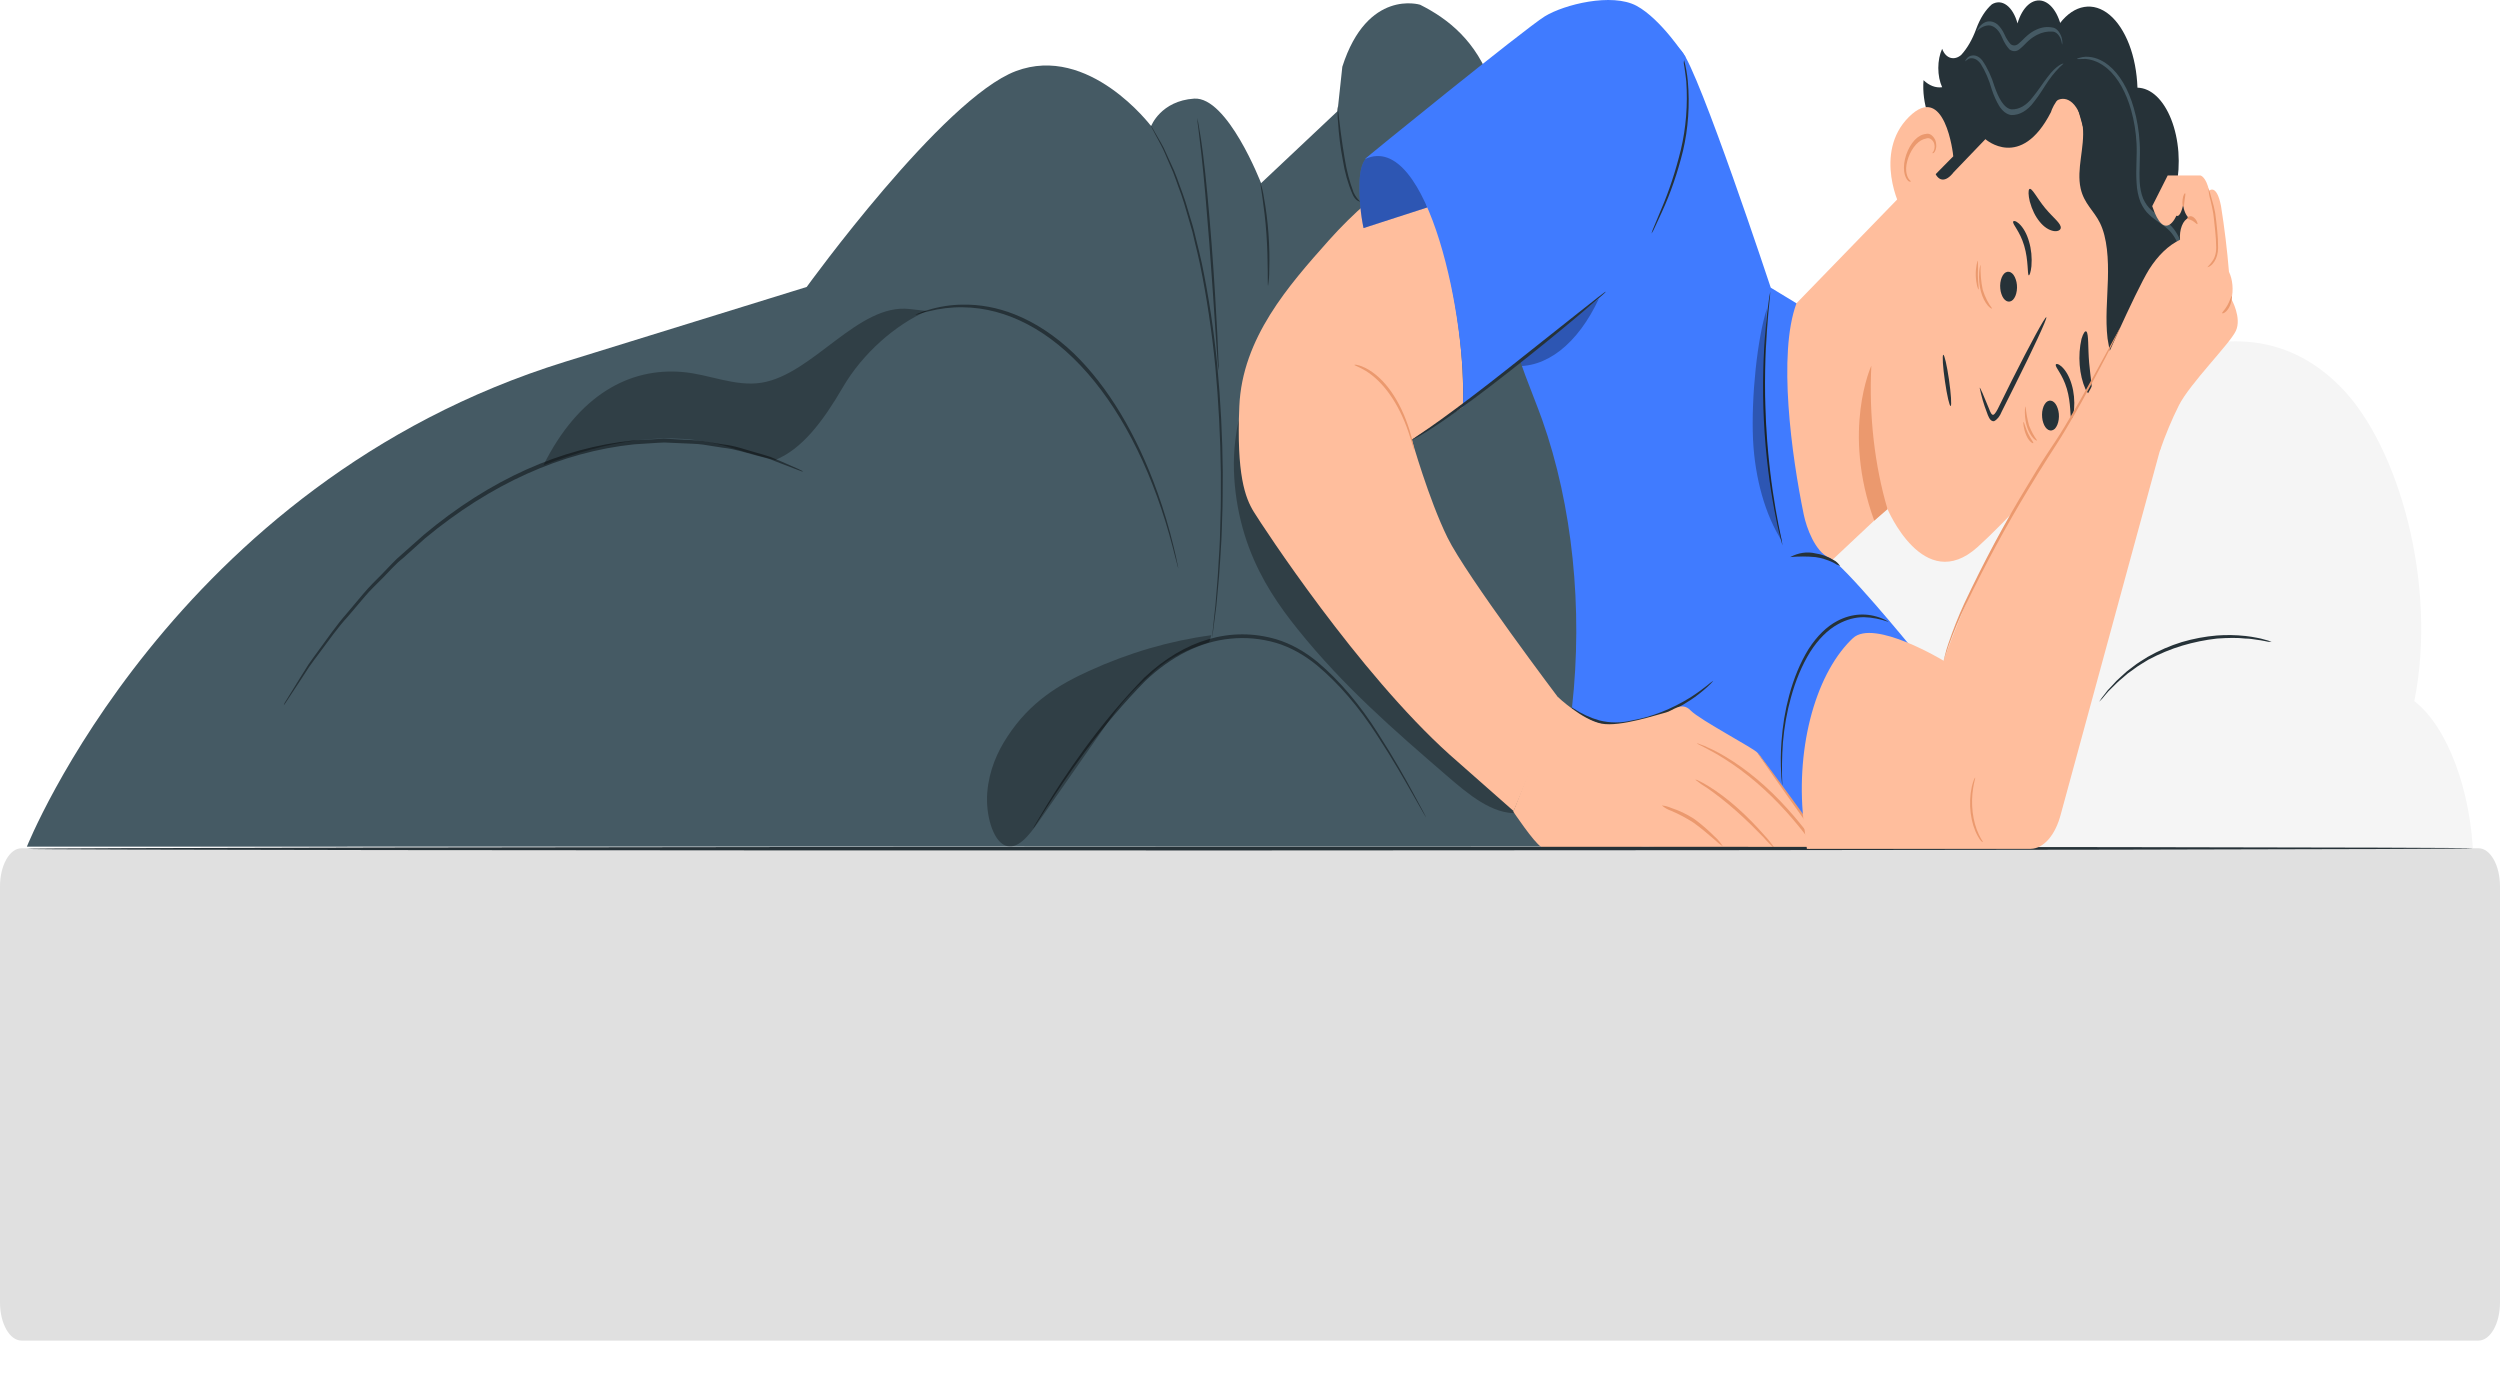 <svg xmlns="http://www.w3.org/2000/svg" width="56" height="31" fill="none" viewBox="0 0 56 31"><path fill="#F5F5F5" d="M41.168 12.239C41.977 11.184 42.99 10.947 43.944 10.516C45.369 9.874 46.727 8.746 48.154 8.105C49.58 7.465 51.151 7.358 52.443 8.68C53.735 10.002 54.604 13.088 54.081 15.705C54.822 16.276 55.359 17.71 55.402 19.236L40.045 19.003C39.58 16.616 40.067 13.676 41.168 12.239Z"/><path fill="#263238" d="M47.021 15.719C47.068 15.675 47.113 15.625 47.156 15.569L47.226 15.487L47.315 15.399C47.378 15.336 47.449 15.263 47.532 15.197L47.66 15.087L47.803 14.984C47.901 14.907 48.01 14.85 48.123 14.777C48.373 14.645 48.626 14.539 48.883 14.462C49.14 14.386 49.399 14.333 49.659 14.304C49.899 14.287 50.116 14.282 50.297 14.304C50.387 14.304 50.47 14.318 50.542 14.329C50.615 14.34 50.677 14.347 50.727 14.359C50.779 14.373 50.833 14.38 50.886 14.382C50.834 14.356 50.782 14.338 50.73 14.328C50.679 14.31 50.617 14.298 50.545 14.284C50.473 14.27 50.39 14.255 50.299 14.246C50.085 14.223 49.871 14.219 49.657 14.235C49.395 14.257 49.133 14.306 48.874 14.382C48.616 14.461 48.36 14.572 48.11 14.713C47.996 14.787 47.886 14.847 47.788 14.927L47.645 15.036L47.517 15.151C47.443 15.215 47.371 15.287 47.302 15.367L47.213 15.461L47.144 15.55C47.101 15.602 47.06 15.658 47.021 15.719Z"/><path fill="#FFBE9D" d="M47.069 9.325C47.605 8.726 47.995 7.791 48.16 6.705C48.326 5.62 48.254 4.464 47.959 3.469L47.899 3.262C47.172 1.118 45.737 1.012 44.546 2.356L39.664 7.388L40.045 13.481L42.273 11.387C42.273 11.387 43.088 13.342 44.297 12.255C44.88 11.734 46.033 10.483 47.069 9.325Z"/><path fill="#EB996E" d="M42.281 11.406C41.989 10.418 41.863 9.303 41.918 8.192C41.918 8.192 41.248 9.649 41.983 11.663L42.281 11.406Z"/><path fill="#263238" d="M46.03 9.603C45.985 9.645 45.933 9.655 45.884 9.63C45.836 9.605 45.794 9.548 45.769 9.47C45.756 9.433 45.748 9.392 45.744 9.349C45.74 9.306 45.741 9.261 45.746 9.219C45.752 9.177 45.763 9.137 45.777 9.101C45.792 9.066 45.811 9.037 45.832 9.014C45.876 8.972 45.928 8.962 45.977 8.987C46.026 9.012 46.067 9.069 46.092 9.147C46.105 9.184 46.114 9.225 46.118 9.268C46.122 9.311 46.121 9.356 46.115 9.398C46.109 9.44 46.099 9.48 46.084 9.516C46.069 9.551 46.051 9.58 46.03 9.603Z"/><path fill="#263238" d="M46.399 9.369C46.366 9.353 46.394 9.033 46.297 8.707C46.2 8.38 46.037 8.233 46.049 8.17C46.054 8.143 46.106 8.145 46.179 8.21C46.276 8.299 46.356 8.441 46.406 8.614C46.456 8.783 46.475 8.977 46.459 9.167C46.446 9.308 46.415 9.379 46.399 9.369Z"/><path fill="#263238" d="M45.09 6.716C45.046 6.758 44.994 6.768 44.946 6.743C44.897 6.718 44.856 6.661 44.831 6.583C44.818 6.546 44.809 6.505 44.806 6.462C44.801 6.418 44.803 6.374 44.808 6.332C44.814 6.289 44.825 6.249 44.839 6.214C44.854 6.179 44.872 6.15 44.894 6.127C44.938 6.085 44.99 6.075 45.038 6.1C45.087 6.125 45.128 6.182 45.153 6.26C45.166 6.297 45.175 6.338 45.179 6.381C45.183 6.424 45.182 6.468 45.176 6.511C45.17 6.553 45.16 6.593 45.145 6.629C45.13 6.664 45.112 6.693 45.09 6.716Z"/><path fill="#263238" d="M45.444 6.167C45.411 6.149 45.439 5.83 45.342 5.504C45.245 5.177 45.082 5.031 45.094 4.967C45.099 4.941 45.15 4.941 45.224 5.007C45.322 5.097 45.401 5.238 45.45 5.411C45.501 5.58 45.52 5.774 45.504 5.963C45.489 6.103 45.46 6.176 45.444 6.167Z"/><path fill="#263238" d="M44.344 8.684C44.354 8.673 44.433 8.858 44.555 9.158C44.584 9.237 44.617 9.306 44.654 9.29C44.69 9.274 44.734 9.197 44.777 9.106L45.063 8.527C45.473 7.711 45.819 7.074 45.838 7.107C45.857 7.14 45.539 7.821 45.13 8.637L44.838 9.221C44.797 9.325 44.736 9.401 44.666 9.435C44.646 9.438 44.626 9.433 44.607 9.42C44.588 9.408 44.571 9.387 44.557 9.361C44.536 9.321 44.518 9.277 44.503 9.23C44.437 9.061 44.384 8.878 44.344 8.684Z"/><path fill="#263238" d="M45.456 4.237C45.507 4.185 45.629 4.442 45.812 4.663C45.996 4.884 46.173 5.005 46.161 5.108C46.154 5.155 46.096 5.188 46.006 5.176C45.892 5.156 45.782 5.083 45.687 4.964C45.593 4.851 45.517 4.696 45.467 4.513C45.433 4.371 45.432 4.264 45.456 4.237Z"/><path fill="#263238" d="M46.736 7.427C46.79 7.487 46.767 7.784 46.797 8.126C46.826 8.468 46.886 8.748 46.843 8.828C46.822 8.863 46.771 8.828 46.715 8.718C46.645 8.56 46.6 8.373 46.585 8.175C46.569 7.977 46.583 7.775 46.626 7.59C46.666 7.456 46.71 7.402 46.736 7.427Z"/><path fill="#263238" d="M48.352 9.133C48.402 9.065 48.437 8.968 48.449 8.859C48.462 8.749 48.451 8.636 48.419 8.539C48.467 8.632 48.524 8.707 48.588 8.762C48.62 8.788 48.655 8.798 48.69 8.789C48.725 8.781 48.758 8.756 48.785 8.716C48.864 8.579 48.825 8.348 48.804 8.156C48.779 7.903 48.798 7.643 48.86 7.411C48.95 7.078 49.118 6.835 49.227 6.521C49.297 6.318 49.341 6.088 49.354 5.85C49.368 5.613 49.351 5.373 49.305 5.148C49.259 4.923 49.186 4.719 49.089 4.552C48.993 4.384 48.877 4.257 48.749 4.18C48.799 3.932 48.815 3.665 48.796 3.404C48.776 3.142 48.721 2.892 48.636 2.676C48.551 2.459 48.438 2.281 48.307 2.157C48.175 2.033 48.029 1.967 47.879 1.964C47.867 1.617 47.803 1.283 47.693 0.996C47.582 0.709 47.431 0.48 47.254 0.332C47.076 0.184 46.88 0.123 46.685 0.156C46.49 0.188 46.303 0.313 46.145 0.517L46.056 2.262C46.116 2.223 46.181 2.207 46.245 2.216C46.309 2.224 46.372 2.257 46.428 2.311C46.485 2.365 46.535 2.441 46.574 2.531C46.613 2.622 46.641 2.726 46.655 2.838C46.702 3.3 46.508 3.784 46.607 4.224C46.684 4.564 46.904 4.718 47.039 4.994C47.204 5.327 47.23 5.81 47.217 6.256C47.205 6.703 47.158 7.148 47.209 7.582C47.285 8.088 47.45 8.539 47.68 8.869C47.769 9.024 47.876 9.144 47.992 9.221C48.052 9.258 48.116 9.27 48.178 9.254C48.241 9.239 48.3 9.197 48.352 9.133Z"/><path fill="#263238" d="M46.474 2.185L48.197 8.312C48.368 7.89 48.477 7.398 48.514 6.881C48.624 5.774 48.534 4.632 48.257 3.62C47.974 2.623 46.697 1.244 46.1 0.886C45.622 0.601 45.357 0.851 45.357 0.851C44.886 1.167 44.513 2.082 44.129 2.663C43.931 2.962 43.303 3.767 43.303 3.767C43.402 4.1 43.589 4.082 43.76 3.86L44.473 3.117C44.473 3.117 45.266 3.828 45.94 2.514C45.981 2.368 46.231 1.901 46.474 2.185Z"/><path fill="#263238" d="M44.497 2.98C45.025 2.134 45.604 1.274 46.307 1.075C46.291 1.014 46.276 0.951 46.26 0.889L46.208 0.84C46.193 0.639 46.141 0.451 46.062 0.304C45.982 0.157 45.878 0.059 45.765 0.024C45.652 -0.011 45.535 0.018 45.432 0.108C45.329 0.198 45.245 0.344 45.192 0.525C45.143 0.341 45.057 0.196 44.951 0.117C44.845 0.038 44.727 0.031 44.618 0.097C44.475 0.221 44.354 0.411 44.267 0.648C44.181 0.884 44.066 1.083 43.931 1.23C43.789 1.355 43.591 1.328 43.504 1.093C43.448 1.214 43.418 1.367 43.418 1.523C43.418 1.68 43.448 1.833 43.504 1.954C43.36 1.973 43.215 1.919 43.087 1.796C43.044 2.331 43.249 2.835 43.489 3.166C43.625 3.383 43.801 3.503 43.984 3.502C44.185 3.47 44.348 3.226 44.497 2.98Z"/><path fill="#FFBE9D" d="M43.753 3.502C43.753 3.458 43.565 1.815 42.758 2.621C41.95 3.428 42.574 4.698 42.598 4.672C42.622 4.647 43.753 3.502 43.753 3.502Z"/><path fill="#EB996E" d="M42.803 4.062C42.803 4.054 42.785 4.048 42.761 4.016C42.728 3.971 42.706 3.905 42.699 3.831C42.683 3.65 42.778 3.387 42.921 3.235C42.989 3.162 43.065 3.117 43.145 3.103C43.174 3.091 43.205 3.092 43.234 3.106C43.263 3.12 43.29 3.147 43.312 3.183C43.325 3.207 43.334 3.239 43.335 3.273C43.337 3.306 43.331 3.34 43.32 3.368C43.304 3.41 43.285 3.417 43.286 3.426C43.287 3.435 43.309 3.443 43.339 3.398C43.356 3.37 43.368 3.333 43.372 3.292C43.375 3.236 43.367 3.18 43.349 3.134C43.323 3.082 43.291 3.043 43.254 3.019C43.218 2.996 43.178 2.989 43.14 3C43.051 3.009 42.965 3.056 42.888 3.137C42.728 3.309 42.621 3.611 42.654 3.85C42.661 3.895 42.672 3.936 42.689 3.972C42.705 4.008 42.726 4.037 42.749 4.057C42.783 4.079 42.803 4.068 42.803 4.062Z"/><path fill="#455A64" d="M44.019 1.375C44.019 1.375 44.038 1.307 44.108 1.265C44.157 1.24 44.209 1.234 44.26 1.249C44.311 1.264 44.359 1.299 44.401 1.351C44.516 1.514 44.611 1.716 44.68 1.946C44.764 2.18 44.881 2.427 45.059 2.45C45.227 2.455 45.391 2.362 45.526 2.186C45.656 2.028 45.765 1.855 45.865 1.727C46.063 1.459 46.221 1.411 46.221 1.427C46.104 1.529 45.994 1.653 45.892 1.798C45.798 1.932 45.696 2.114 45.56 2.284C45.413 2.482 45.232 2.585 45.048 2.577C44.949 2.562 44.855 2.49 44.781 2.372C44.717 2.266 44.662 2.143 44.617 2.009C44.555 1.788 44.47 1.59 44.365 1.426C44.329 1.377 44.288 1.342 44.244 1.322C44.2 1.303 44.154 1.299 44.109 1.312C44.078 1.33 44.048 1.351 44.019 1.375Z"/><path fill="#455A64" d="M44.282 0.701C44.282 0.701 44.297 0.649 44.346 0.591C44.415 0.512 44.497 0.473 44.579 0.479C44.637 0.482 44.694 0.506 44.747 0.55C44.805 0.603 44.857 0.677 44.899 0.768C44.938 0.857 44.986 0.933 45.041 0.992C45.071 1.012 45.103 1.021 45.134 1.017C45.166 1.013 45.197 0.997 45.224 0.97C45.289 0.919 45.351 0.845 45.418 0.79C45.482 0.735 45.548 0.693 45.617 0.663C45.733 0.609 45.854 0.593 45.974 0.616C46.016 0.62 46.057 0.643 46.093 0.682C46.13 0.721 46.16 0.775 46.181 0.84C46.208 0.938 46.194 0.998 46.191 0.998C46.187 0.998 46.186 0.94 46.157 0.865C46.135 0.815 46.106 0.775 46.073 0.747C46.04 0.72 46.004 0.706 45.968 0.708C45.856 0.7 45.743 0.724 45.635 0.779C45.571 0.81 45.509 0.852 45.45 0.903C45.388 0.955 45.328 1.029 45.254 1.088C45.217 1.123 45.176 1.143 45.135 1.146C45.093 1.149 45.051 1.136 45.012 1.107C44.949 1.04 44.894 0.952 44.85 0.848C44.818 0.77 44.778 0.705 44.731 0.657C44.684 0.609 44.631 0.58 44.577 0.57C44.474 0.562 44.371 0.608 44.282 0.701Z"/><path fill="#455A64" d="M48.86 7.413C48.86 7.422 48.784 7.34 48.782 7.097C48.785 6.96 48.804 6.826 48.839 6.703C48.882 6.55 48.908 6.383 48.915 6.212C48.922 5.993 48.892 5.775 48.831 5.584C48.769 5.394 48.677 5.239 48.566 5.139C48.441 5.021 48.293 4.952 48.147 4.814C48.069 4.746 48.002 4.649 47.948 4.53C47.897 4.401 47.866 4.249 47.859 4.092C47.839 3.776 47.873 3.491 47.859 3.221C47.846 2.959 47.804 2.705 47.738 2.47C47.625 2.066 47.44 1.74 47.212 1.542C47.057 1.409 46.889 1.334 46.717 1.32C46.596 1.32 46.528 1.329 46.527 1.32C46.526 1.31 46.544 1.307 46.576 1.296C46.623 1.282 46.67 1.273 46.718 1.271C46.896 1.267 47.072 1.333 47.233 1.463C47.477 1.659 47.676 1.995 47.796 2.418C47.869 2.663 47.914 2.931 47.929 3.207C47.947 3.497 47.914 3.792 47.929 4.073C47.936 4.209 47.963 4.34 48.008 4.452C48.057 4.557 48.118 4.642 48.187 4.702C48.321 4.83 48.471 4.904 48.604 5.032C48.733 5.15 48.838 5.338 48.901 5.57C48.954 5.774 48.976 6 48.964 6.223C48.953 6.403 48.923 6.578 48.874 6.738C48.839 6.85 48.817 6.974 48.809 7.102C48.805 7.213 48.823 7.323 48.86 7.413Z"/><path fill="#263238" d="M43.529 7.948C43.504 7.959 43.52 8.225 43.567 8.542C43.613 8.86 43.67 9.106 43.695 9.095C43.72 9.084 43.702 8.817 43.657 8.501C43.611 8.186 43.554 7.937 43.529 7.948Z"/><path fill="#EB996E" d="M45.373 9.104C45.367 9.104 45.356 9.154 45.357 9.244C45.358 9.363 45.377 9.478 45.412 9.579C45.447 9.68 45.495 9.764 45.552 9.823C45.596 9.866 45.629 9.874 45.63 9.864C45.562 9.771 45.502 9.661 45.452 9.536C45.414 9.4 45.387 9.254 45.373 9.104Z"/><path fill="#EB996E" d="M45.327 9.453C45.314 9.453 45.327 9.611 45.391 9.756C45.455 9.901 45.544 9.944 45.547 9.923C45.551 9.902 45.486 9.832 45.426 9.704C45.367 9.576 45.339 9.447 45.327 9.453Z"/><path fill="#EB996E" d="M44.366 5.933C44.361 5.933 44.342 5.99 44.333 6.1C44.323 6.245 44.336 6.392 44.371 6.525C44.405 6.657 44.461 6.769 44.53 6.848C44.584 6.907 44.619 6.919 44.624 6.91C44.538 6.798 44.465 6.655 44.413 6.49C44.375 6.312 44.359 6.122 44.366 5.933Z"/><path fill="#EB996E" d="M44.306 5.842C44.295 5.832 44.253 5.976 44.257 6.168C44.262 6.361 44.31 6.499 44.321 6.484C44.331 6.468 44.307 6.335 44.304 6.16C44.308 6.054 44.309 5.948 44.306 5.842Z"/><path fill="#407BFF" d="M40.241 6.794L39.665 6.444C39.665 6.444 38.061 1.597 37.671 1.146C37.281 0.695 36.963 0.831 36.963 0.831C36.963 0.831 31.063 6.241 31.143 6.414C31.224 6.588 32.143 18.562 32.143 18.562L40.478 18.404L42.806 14.487C42.806 14.487 41.291 12.635 40.976 12.496C40.66 12.357 40.466 11.827 40.404 11.526C40.133 10.213 39.819 7.929 40.241 6.794Z"/><path fill="#263238" d="M39.929 12.219C39.919 12.144 39.906 12.071 39.889 12.001C39.859 11.864 39.82 11.663 39.776 11.414C39.733 11.165 39.687 10.862 39.648 10.524C39.562 9.789 39.526 9.039 39.54 8.289C39.547 7.943 39.563 7.632 39.582 7.374C39.602 7.115 39.62 6.9 39.636 6.76C39.646 6.686 39.652 6.61 39.654 6.534C39.638 6.605 39.626 6.678 39.618 6.753C39.596 6.895 39.572 7.105 39.549 7.366C39.523 7.67 39.505 7.977 39.498 8.285C39.478 9.042 39.516 9.799 39.608 10.538C39.645 10.84 39.692 11.137 39.747 11.43C39.795 11.679 39.836 11.878 39.874 12.012C39.888 12.084 39.907 12.153 39.929 12.219Z"/><path fill="#263238" d="M40.1 12.479C40.289 12.461 40.478 12.461 40.667 12.479C40.8 12.498 40.932 12.539 41.06 12.599C41.113 12.632 41.167 12.659 41.221 12.682C41.177 12.617 41.126 12.57 41.07 12.543C40.941 12.465 40.807 12.416 40.671 12.397C40.48 12.351 40.285 12.38 40.1 12.479Z"/><path fill="#263238" d="M37.675 1.194C37.718 1.398 37.75 1.61 37.773 1.825C37.808 2.343 37.767 2.869 37.652 3.35C37.535 3.83 37.386 4.283 37.207 4.699L37.047 5.084C37.026 5.129 37.007 5.179 36.993 5.232C37.019 5.195 37.042 5.152 37.062 5.105C37.103 5.019 37.162 4.893 37.233 4.734C37.422 4.322 37.579 3.867 37.699 3.38C37.816 2.887 37.854 2.345 37.807 1.815C37.792 1.656 37.765 1.501 37.726 1.355C37.713 1.297 37.696 1.243 37.675 1.194Z"/><path fill="#263238" d="M39.925 17.598C39.91 17.275 39.914 16.95 39.938 16.628C39.968 16.28 40.028 15.943 40.116 15.628C40.221 15.241 40.368 14.893 40.547 14.604C40.728 14.32 40.94 14.108 41.171 13.982C41.36 13.877 41.557 13.824 41.755 13.825C41.939 13.831 42.122 13.867 42.302 13.93C42.29 13.919 42.278 13.911 42.265 13.906C42.23 13.886 42.195 13.869 42.159 13.854C41.828 13.72 41.484 13.738 41.158 13.908C40.92 14.032 40.699 14.248 40.512 14.539C40.329 14.835 40.18 15.193 40.074 15.591C39.987 15.915 39.93 16.262 39.905 16.617C39.887 16.856 39.885 17.097 39.899 17.336C39.899 17.42 39.912 17.485 39.915 17.529C39.916 17.553 39.919 17.576 39.925 17.598Z"/><path fill="#263238" d="M34.752 15.419C34.76 15.437 34.77 15.452 34.781 15.465C34.801 15.492 34.83 15.536 34.87 15.582C34.984 15.716 35.106 15.827 35.233 15.915C35.422 16.047 35.618 16.144 35.818 16.204C36.064 16.273 36.314 16.279 36.561 16.219C37.009 16.14 37.45 15.958 37.872 15.678C38 15.594 38.124 15.496 38.246 15.386C38.289 15.348 38.322 15.312 38.343 15.29C38.364 15.268 38.376 15.254 38.375 15.251C38.328 15.282 38.282 15.317 38.238 15.356C38.149 15.427 38.022 15.522 37.861 15.625C37.439 15.886 37.001 16.058 36.556 16.137C36.314 16.198 36.068 16.198 35.825 16.137C35.627 16.082 35.433 15.992 35.245 15.869C35.118 15.787 34.995 15.684 34.879 15.563C34.838 15.51 34.796 15.462 34.752 15.419Z"/><g opacity=".3"><path fill="#000" d="M33.881 8.195C34.248 8.231 34.614 8.113 34.95 7.851C35.286 7.589 35.583 7.19 35.816 6.687L33.881 8.195Z"/></g><g opacity=".3"><path fill="#000" d="M39.914 12.119C39.543 11.537 39.312 10.726 39.268 9.852C39.225 8.88 39.364 7.577 39.579 6.91C39.579 6.91 39.341 9.852 39.914 12.119Z"/></g><path fill="#455A64" d="M34.521 18.963L35.213 15.847C35.462 13.626 35.223 11.32 34.544 9.401C34.305 8.732 34.009 8.112 33.859 7.369C33.497 5.617 33.967 3.484 33.414 1.896C33.076 0.919 32.434 0.419 31.81 0.106C31.81 0.106 30.63 -0.26 30.068 1.495L29.961 2.49L28.248 4.103C28.248 4.103 27.498 2.159 26.748 2.209C25.998 2.26 25.785 2.825 25.785 2.825C25.785 2.825 24.392 0.976 22.755 1.593C21.119 2.209 18.07 6.428 18.07 6.428L12.656 8.104C3.845 10.836 0.602 18.965 0.602 18.965"/><g opacity=".3"><path fill="#000" d="M34.005 18.213C33.435 18.251 32.896 17.799 32.384 17.355C31.246 16.372 30.103 15.385 29.067 14.094C28.655 13.58 28.255 13.007 27.976 12.262C27.697 11.518 27.554 10.578 27.691 9.718C27.709 9.564 27.745 9.419 27.796 9.29C27.847 9.161 27.912 9.052 27.987 8.968C28.211 8.76 28.486 8.937 28.707 9.151C29.202 9.633 29.628 10.3 30.049 10.963C31.067 12.563 32.08 14.172 33.09 15.789C33.498 16.442 33.925 17.157 34.052 18.105"/></g><path fill="#263238" d="M23.142 18.559C23.142 18.559 23.15 18.551 23.163 18.531L23.222 18.439L23.446 18.087C23.642 17.785 23.926 17.349 24.296 16.851C24.729 16.268 25.182 15.735 25.653 15.254C26.24 14.696 26.89 14.373 27.555 14.307C27.899 14.271 28.243 14.302 28.583 14.4C28.898 14.495 29.205 14.663 29.496 14.9C29.988 15.31 30.444 15.842 30.852 16.478C31.204 17.015 31.47 17.486 31.654 17.808L31.867 18.182L31.923 18.277L31.944 18.308C31.944 18.308 31.938 18.294 31.927 18.272L31.874 18.169L31.667 17.786C31.489 17.456 31.222 16.978 30.872 16.434C30.465 15.787 30.007 15.246 29.513 14.829C29.219 14.587 28.908 14.416 28.589 14.32C27.577 14.024 26.537 14.326 25.632 15.18C25.16 15.665 24.706 16.205 24.275 16.797C23.907 17.302 23.625 17.743 23.433 18.059C23.337 18.217 23.264 18.338 23.215 18.423L23.159 18.52C23.148 18.547 23.141 18.558 23.142 18.559Z"/><path fill="#263238" d="M27.151 14.282C27.159 14.243 27.165 14.203 27.17 14.162C27.181 14.075 27.196 13.959 27.215 13.815L27.247 13.563C27.255 13.47 27.265 13.369 27.275 13.26C27.296 13.042 27.319 12.796 27.334 12.52C27.342 12.381 27.351 12.236 27.36 12.086C27.369 11.936 27.371 11.771 27.376 11.613C27.391 11.288 27.387 10.939 27.39 10.571C27.383 9.776 27.342 8.982 27.268 8.197C27.192 7.412 27.076 6.641 26.92 5.894C26.884 5.722 26.841 5.559 26.802 5.398C26.784 5.319 26.764 5.24 26.745 5.163C26.727 5.086 26.702 5.013 26.681 4.941L26.556 4.524C26.515 4.392 26.467 4.273 26.425 4.155C26.383 4.037 26.343 3.926 26.301 3.825C26.259 3.724 26.212 3.636 26.175 3.549L26.067 3.311C26.031 3.24 25.995 3.182 25.964 3.126L25.821 2.877C25.804 2.847 25.787 2.819 25.768 2.793C25.782 2.827 25.797 2.859 25.814 2.888C25.848 2.954 25.894 3.046 25.952 3.148C25.981 3.205 26.016 3.265 26.05 3.336C26.085 3.407 26.118 3.494 26.156 3.579L26.277 3.857C26.318 3.956 26.354 4.071 26.397 4.187C26.44 4.302 26.486 4.423 26.524 4.554C26.563 4.685 26.605 4.827 26.646 4.972C26.667 5.045 26.69 5.116 26.71 5.192L26.765 5.428C26.802 5.586 26.844 5.744 26.88 5.92C27.032 6.666 27.147 7.433 27.223 8.214C27.296 8.997 27.337 9.788 27.347 10.581C27.347 10.945 27.351 11.293 27.338 11.617C27.334 11.775 27.329 11.933 27.325 12.091C27.32 12.248 27.309 12.384 27.301 12.523C27.289 12.798 27.268 13.045 27.25 13.261C27.241 13.37 27.233 13.471 27.225 13.564C27.217 13.657 27.206 13.741 27.197 13.818C27.182 13.963 27.17 14.08 27.161 14.167C27.155 14.205 27.152 14.243 27.151 14.282Z"/><path fill="#263238" d="M27.299 8.303C27.301 8.227 27.3 8.152 27.294 8.077C27.289 7.932 27.28 7.722 27.267 7.463C27.24 6.947 27.199 6.234 27.139 5.45C27.079 4.666 27.012 3.958 26.948 3.45C26.916 3.197 26.885 2.994 26.859 2.853C26.848 2.78 26.834 2.709 26.818 2.64C26.821 2.715 26.829 2.789 26.841 2.861C26.859 3.003 26.884 3.208 26.912 3.462C26.968 3.97 27.03 4.677 27.09 5.461C27.15 6.245 27.195 6.955 27.23 7.47C27.247 7.716 27.262 7.921 27.273 8.08C27.277 8.156 27.286 8.23 27.299 8.303Z"/><path fill="#263238" d="M20.503 7.053C20.528 7.051 20.553 7.045 20.577 7.036C20.625 7.025 20.696 6.996 20.787 6.977C21.045 6.911 21.305 6.879 21.565 6.883C22.558 6.894 23.529 7.407 24.363 8.362C25.197 9.317 25.86 10.674 26.273 12.274C26.313 12.42 26.338 12.54 26.362 12.617C26.371 12.659 26.382 12.698 26.395 12.736C26.389 12.693 26.381 12.651 26.371 12.611C26.354 12.531 26.331 12.409 26.293 12.261C26.191 11.834 26.068 11.423 25.928 11.032C25.462 9.731 24.819 8.661 24.056 7.919C23.636 7.518 23.186 7.222 22.72 7.039C22.34 6.889 21.951 6.817 21.562 6.824C21.3 6.826 21.039 6.867 20.781 6.946C20.692 6.969 20.62 7.002 20.572 7.02C20.548 7.028 20.525 7.039 20.503 7.053Z"/><path fill="#263238" d="M28.404 6.405C28.422 6.294 28.432 6.179 28.431 6.064C28.449 5.507 28.408 4.949 28.311 4.418C28.295 4.307 28.27 4.2 28.235 4.103C28.222 4.111 28.324 4.604 28.368 5.243C28.412 5.882 28.389 6.403 28.404 6.405Z"/><path fill="#263238" d="M6.355 15.801L6.381 15.767L6.453 15.658L6.73 15.238L6.928 14.934C7.003 14.825 7.088 14.717 7.177 14.596C7.355 14.359 7.555 14.069 7.795 13.807C7.913 13.669 8.037 13.525 8.164 13.373C8.294 13.216 8.432 13.091 8.579 12.941C8.726 12.791 8.868 12.626 9.029 12.501L9.519 12.061C10.991 10.838 12.581 10.123 14.204 9.953L14.75 9.918C14.837 9.91 14.925 9.91 15.012 9.918L15.265 9.929C15.431 9.94 15.592 9.937 15.745 9.959L16.191 10.029C16.474 10.059 16.725 10.147 16.947 10.204C17.058 10.235 17.162 10.257 17.256 10.289L17.514 10.39L17.87 10.526L17.959 10.559C17.97 10.56 17.981 10.56 17.991 10.559C17.982 10.552 17.971 10.546 17.961 10.543L17.872 10.5L17.515 10.343L17.259 10.235C17.164 10.201 17.061 10.175 16.95 10.142C16.728 10.082 16.476 9.984 16.192 9.954L15.747 9.88C15.593 9.857 15.431 9.858 15.265 9.846L15.011 9.833C14.922 9.825 14.833 9.825 14.743 9.833L14.197 9.865C12.567 10.026 10.971 10.743 9.495 11.979L9.005 12.414C8.844 12.547 8.7 12.715 8.555 12.861C8.409 13.006 8.269 13.146 8.14 13.298L7.77 13.738C7.532 14.008 7.335 14.301 7.156 14.542C7.067 14.665 6.983 14.776 6.909 14.885L6.712 15.2L6.445 15.633L6.375 15.746C6.362 15.786 6.354 15.8 6.355 15.801Z"/><g opacity=".3"><path fill="#000" d="M22.115 17.748C22.155 17.253 22.345 16.835 22.561 16.507C23.072 15.718 23.736 15.328 24.391 15.03C25.29 14.62 26.208 14.352 27.134 14.229L27.085 14.386C26.64 14.53 26.227 14.702 25.859 15.03C25.491 15.358 25.197 15.628 24.879 16.089L23.264 18.408C23.046 18.723 22.782 19.055 22.51 18.936C22.237 18.818 22.074 18.244 22.115 17.748Z"/></g><g opacity=".3"><path fill="#000" d="M15.29 8.333C15.882 8.383 16.468 8.666 17.057 8.573C18.211 8.388 19.222 6.788 20.377 6.922L20.762 6.966C20.064 7.271 19.323 7.913 18.879 8.677C18.434 9.44 17.964 10.065 17.359 10.306C17.359 10.306 16.754 10.149 16.334 10.016C14.98 9.612 13.59 9.877 12.173 10.42C12.96 8.842 14.104 8.23 15.29 8.333Z"/></g><path fill="#263238" d="M30.473 4.518C30.414 4.468 30.362 4.397 30.32 4.31C30.232 4.077 30.164 3.821 30.121 3.551C30.056 3.167 30.005 2.776 29.967 2.382C29.959 2.5 29.96 2.62 29.972 2.738C29.99 3.023 30.025 3.304 30.077 3.576C30.121 3.856 30.195 4.118 30.295 4.347C30.316 4.397 30.343 4.438 30.373 4.467C30.404 4.497 30.438 4.514 30.473 4.518Z"/><path fill="#FFBE9D" d="M32.768 9.114L31.626 9.852C31.626 9.852 32 11.177 32.423 12.04C32.846 12.903 34.937 15.669 34.937 15.669L33.906 18.169L32.475 16.907C30.425 15.065 28.282 11.785 28.086 11.467C27.891 11.15 27.696 10.633 27.761 9.101C27.826 7.569 28.867 6.395 29.761 5.389C30.313 4.771 30.901 4.262 31.516 3.869C31.516 3.869 32.09 4.448 32.457 6.108C32.849 7.899 32.768 9.114 32.768 9.114Z"/><path fill="#FFBE9D" d="M34.901 15.618C34.901 15.618 35.445 16.126 35.87 16.209C36.295 16.291 37.153 15.997 37.313 15.961C37.472 15.925 37.665 15.702 37.871 15.915C38.078 16.128 39.307 16.773 39.367 16.862C39.426 16.95 40.41 18.282 40.477 18.405C40.496 18.442 40.509 18.488 40.516 18.537C40.523 18.586 40.523 18.638 40.517 18.687L40.521 18.756C40.58 18.957 40.513 19.02 40.513 19.02L36.827 18.969C36.827 18.969 34.689 19.075 34.521 18.969C34.354 18.864 33.898 18.181 33.898 18.181L34.901 15.618Z"/><path fill="#EB996E" d="M39.367 16.855C39.394 16.908 39.423 16.956 39.456 16.999L39.718 17.377L40.119 17.945L40.361 18.286L40.425 18.378L40.458 18.423C40.467 18.437 40.474 18.453 40.48 18.471C40.5 18.557 40.507 18.652 40.498 18.745L40.534 18.718C40.386 18.521 40.223 18.319 40.048 18.127C39.606 17.633 39.131 17.234 38.635 16.94C38.445 16.827 38.288 16.757 38.179 16.708L38.052 16.661C38.038 16.653 38.023 16.649 38.008 16.65C38.022 16.661 38.036 16.67 38.051 16.677L38.175 16.74C38.281 16.797 38.437 16.876 38.624 16.996C39.114 17.304 39.584 17.706 40.024 18.196C40.197 18.389 40.359 18.587 40.506 18.782L40.538 18.824V18.756C40.549 18.647 40.54 18.534 40.514 18.433C40.506 18.407 40.496 18.384 40.483 18.365L40.45 18.319L40.385 18.231L40.143 17.898L39.735 17.343C39.623 17.196 39.533 17.075 39.467 16.983C39.436 16.936 39.402 16.893 39.367 16.855Z"/><path fill="#EB996E" d="M37.972 17.463C38.061 17.535 38.151 17.599 38.244 17.654C38.412 17.77 38.641 17.944 38.887 18.162C39.133 18.379 39.35 18.599 39.506 18.759C39.587 18.855 39.673 18.94 39.761 19.014C39.687 18.9 39.608 18.799 39.523 18.711C39.325 18.484 39.119 18.276 38.908 18.089C38.697 17.901 38.479 17.737 38.255 17.6C38.166 17.548 38.1 17.51 38.05 17.489C38.025 17.473 37.999 17.464 37.972 17.463Z"/><path fill="#EB996E" d="M37.224 18.042C37.289 18.096 37.358 18.136 37.43 18.16C37.598 18.231 37.763 18.319 37.926 18.422C38.112 18.553 38.278 18.701 38.397 18.801C38.46 18.862 38.525 18.915 38.592 18.958C38.539 18.873 38.479 18.801 38.414 18.745C38.262 18.593 38.105 18.457 37.944 18.34C37.779 18.235 37.61 18.154 37.438 18.099C37.368 18.068 37.296 18.049 37.224 18.042Z"/><path fill="#EB996E" d="M30.336 8.172C30.336 8.186 30.435 8.213 30.587 8.304C30.785 8.426 30.971 8.607 31.134 8.839C31.298 9.072 31.438 9.353 31.547 9.67C31.63 9.913 31.666 10.081 31.674 10.076C31.671 10.034 31.665 9.993 31.655 9.954C31.633 9.845 31.607 9.74 31.575 9.639C31.364 8.964 31.012 8.464 30.595 8.247C30.532 8.214 30.469 8.19 30.405 8.176C30.382 8.168 30.359 8.166 30.336 8.172Z"/><path fill="#E0E0E0" d="M0.482 19.001H55.518C55.784 19.001 56 19.383 56 19.855V29.175C56 29.647 55.784 30.029 55.518 30.029H0.482C0.216 30.029 0 29.647 0 29.175V19.855C0 19.383 0.216 19.001 0.482 19.001Z"/><path fill="#263238" d="M55.391 19.003C55.391 18.979 43.128 18.965 28.002 18.968C12.876 18.971 0.61 18.993 0.61 19.015C0.61 19.037 12.871 19.053 28.002 19.05C43.132 19.047 55.391 19.023 55.391 19.003Z"/><path fill="#EB996E" d="M40.524 19.014C40.535 19.023 40.565 18.974 40.572 18.881C40.574 18.86 40.573 18.838 40.57 18.818C40.566 18.797 40.56 18.779 40.552 18.763C40.538 18.739 40.523 18.741 40.521 18.75C40.525 18.791 40.526 18.832 40.525 18.873C40.521 18.939 40.511 19.003 40.524 19.014Z"/><path fill="#FFBE9D" d="M48.21 4.617L48.556 3.931H49.291C49.291 3.931 49.415 3.955 49.484 4.273C49.484 4.273 49.651 4.103 49.751 4.617C49.828 5.101 49.888 5.592 49.929 6.089C49.97 6.173 49.996 6.274 50.006 6.382C50.016 6.491 50.008 6.601 49.985 6.703C49.985 6.703 50.221 7.121 50.082 7.414C49.943 7.708 49.053 8.59 48.805 9.084C48.645 9.404 48.501 9.749 48.376 10.114L47.004 8.432C47.004 8.432 47.821 6.55 48.14 6.034C48.339 5.72 48.576 5.493 48.833 5.371C48.823 5.261 48.838 5.148 48.874 5.057C48.91 4.965 48.965 4.902 49.027 4.881C48.995 4.851 48.968 4.81 48.946 4.759C48.924 4.708 48.909 4.649 48.902 4.587C48.902 4.587 48.847 4.881 48.75 4.832C48.75 4.838 48.487 5.452 48.21 4.617Z"/><path fill="#FFBE9D" d="M46.164 18.231L48.407 10L47.035 8.325C47.035 8.325 46.005 10.28 45.359 11.095C44.713 11.911 43.898 13.744 43.538 14.801C43.538 14.801 41.976 13.854 41.505 14.295L41.454 14.344C41.053 14.746 40.736 15.365 40.548 16.11C40.36 16.855 40.312 17.686 40.41 18.483L40.474 19.014H45.489C45.632 19.011 45.771 18.936 45.891 18.797C46.011 18.658 46.105 18.462 46.164 18.231Z"/><path fill="#EB996E" d="M43.538 14.801C43.544 14.801 43.577 14.673 43.654 14.454C43.766 14.147 43.889 13.852 44.021 13.572C44.465 12.653 44.938 11.78 45.438 10.956C45.584 10.715 45.727 10.483 45.868 10.261C46.01 10.038 46.149 9.83 46.274 9.617C46.527 9.194 46.744 8.796 46.925 8.46C47.106 8.124 47.249 7.845 47.346 7.651C47.391 7.558 47.429 7.484 47.456 7.425C47.47 7.4 47.482 7.372 47.493 7.342C47.477 7.364 47.463 7.388 47.45 7.414L47.332 7.629L46.901 8.418C46.718 8.749 46.498 9.142 46.245 9.56C46.119 9.771 45.978 9.98 45.838 10.191C45.698 10.402 45.552 10.647 45.406 10.89C44.904 11.713 44.434 12.593 43.996 13.525C43.866 13.81 43.746 14.111 43.64 14.426C43.611 14.511 43.585 14.6 43.563 14.692C43.553 14.727 43.544 14.763 43.538 14.801Z"/><path fill="#EB996E" d="M49.449 5.987C49.506 5.971 49.56 5.926 49.603 5.857C49.628 5.82 49.648 5.773 49.663 5.721C49.677 5.668 49.685 5.611 49.685 5.553C49.686 5.419 49.679 5.286 49.665 5.155C49.652 5.016 49.637 4.89 49.62 4.767C49.601 4.664 49.576 4.564 49.546 4.469C49.524 4.379 49.497 4.292 49.468 4.208C49.473 4.308 49.489 4.405 49.517 4.492C49.541 4.589 49.561 4.687 49.578 4.787C49.593 4.9 49.606 5.035 49.62 5.169C49.634 5.295 49.641 5.423 49.643 5.551C49.643 5.6 49.638 5.649 49.627 5.694C49.616 5.74 49.6 5.781 49.58 5.815C49.508 5.931 49.445 5.974 49.449 5.987Z"/><path fill="#EB996E" d="M48.994 4.892C48.994 4.914 49.05 4.909 49.11 4.944C49.169 4.978 49.212 5.034 49.223 5.018C49.234 5.002 49.197 4.906 49.124 4.86C49.051 4.814 48.989 4.871 48.994 4.892Z"/><path fill="#EB996E" d="M48.949 4.33C48.939 4.316 48.903 4.37 48.891 4.463C48.878 4.556 48.891 4.633 48.907 4.628C48.925 4.624 48.925 4.559 48.935 4.483C48.946 4.407 48.959 4.344 48.949 4.33Z"/><path fill="#EB996E" d="M49.776 7.012C49.776 7.034 49.858 7.012 49.926 6.897C49.994 6.782 50.003 6.633 49.99 6.632C49.978 6.63 49.951 6.738 49.893 6.84C49.835 6.943 49.773 6.995 49.776 7.012Z"/><path fill="#EB996E" d="M44.415 18.862C44.42 18.851 44.376 18.8 44.326 18.692C44.258 18.549 44.21 18.378 44.188 18.195C44.166 18.012 44.17 17.822 44.2 17.642C44.223 17.505 44.25 17.428 44.244 17.42C44.238 17.412 44.201 17.482 44.168 17.624C44.128 17.811 44.119 18.015 44.143 18.211C44.167 18.407 44.222 18.586 44.302 18.728C44.363 18.845 44.413 18.87 44.415 18.862Z"/><path fill="#407BFF" d="M30.683 3.497C30.683 3.497 30.457 3.529 30.454 4.128C30.447 4.462 30.478 4.796 30.543 5.109L31.973 4.646C31.87 4.213 31.684 3.86 31.448 3.65C31.211 3.439 30.94 3.385 30.683 3.497Z"/><g opacity=".3"><path fill="#000" d="M30.683 3.497C30.683 3.497 30.457 3.529 30.454 4.128C30.447 4.462 30.478 4.796 30.543 5.109L31.973 4.646C31.87 4.213 31.684 3.86 31.448 3.65C31.211 3.439 30.94 3.385 30.683 3.497Z"/></g><path fill="#407BFF" d="M37.755 1.276C37.755 1.276 37.209 0.427 36.658 0.13C36.106 -0.166 35.036 0.1 34.602 0.367C34.168 0.634 30.524 3.587 30.576 3.563C31.995 2.902 32.874 7.242 32.768 9.114L35.612 6.828L37.755 1.276Z"/><path fill="#263238" d="M31.626 9.852C31.643 9.85 31.659 9.843 31.674 9.833L31.805 9.762C31.92 9.694 32.083 9.592 32.283 9.456C32.683 9.185 33.228 8.778 33.826 8.309C34.424 7.84 34.962 7.399 35.348 7.075L35.805 6.686L35.929 6.577C35.944 6.565 35.958 6.55 35.971 6.532C35.955 6.539 35.94 6.549 35.925 6.561L35.798 6.657L35.335 7.022L33.808 8.233C33.211 8.707 32.667 9.117 32.271 9.402C32.073 9.544 31.914 9.655 31.799 9.73L31.67 9.817C31.655 9.826 31.64 9.838 31.626 9.852Z"/></svg>